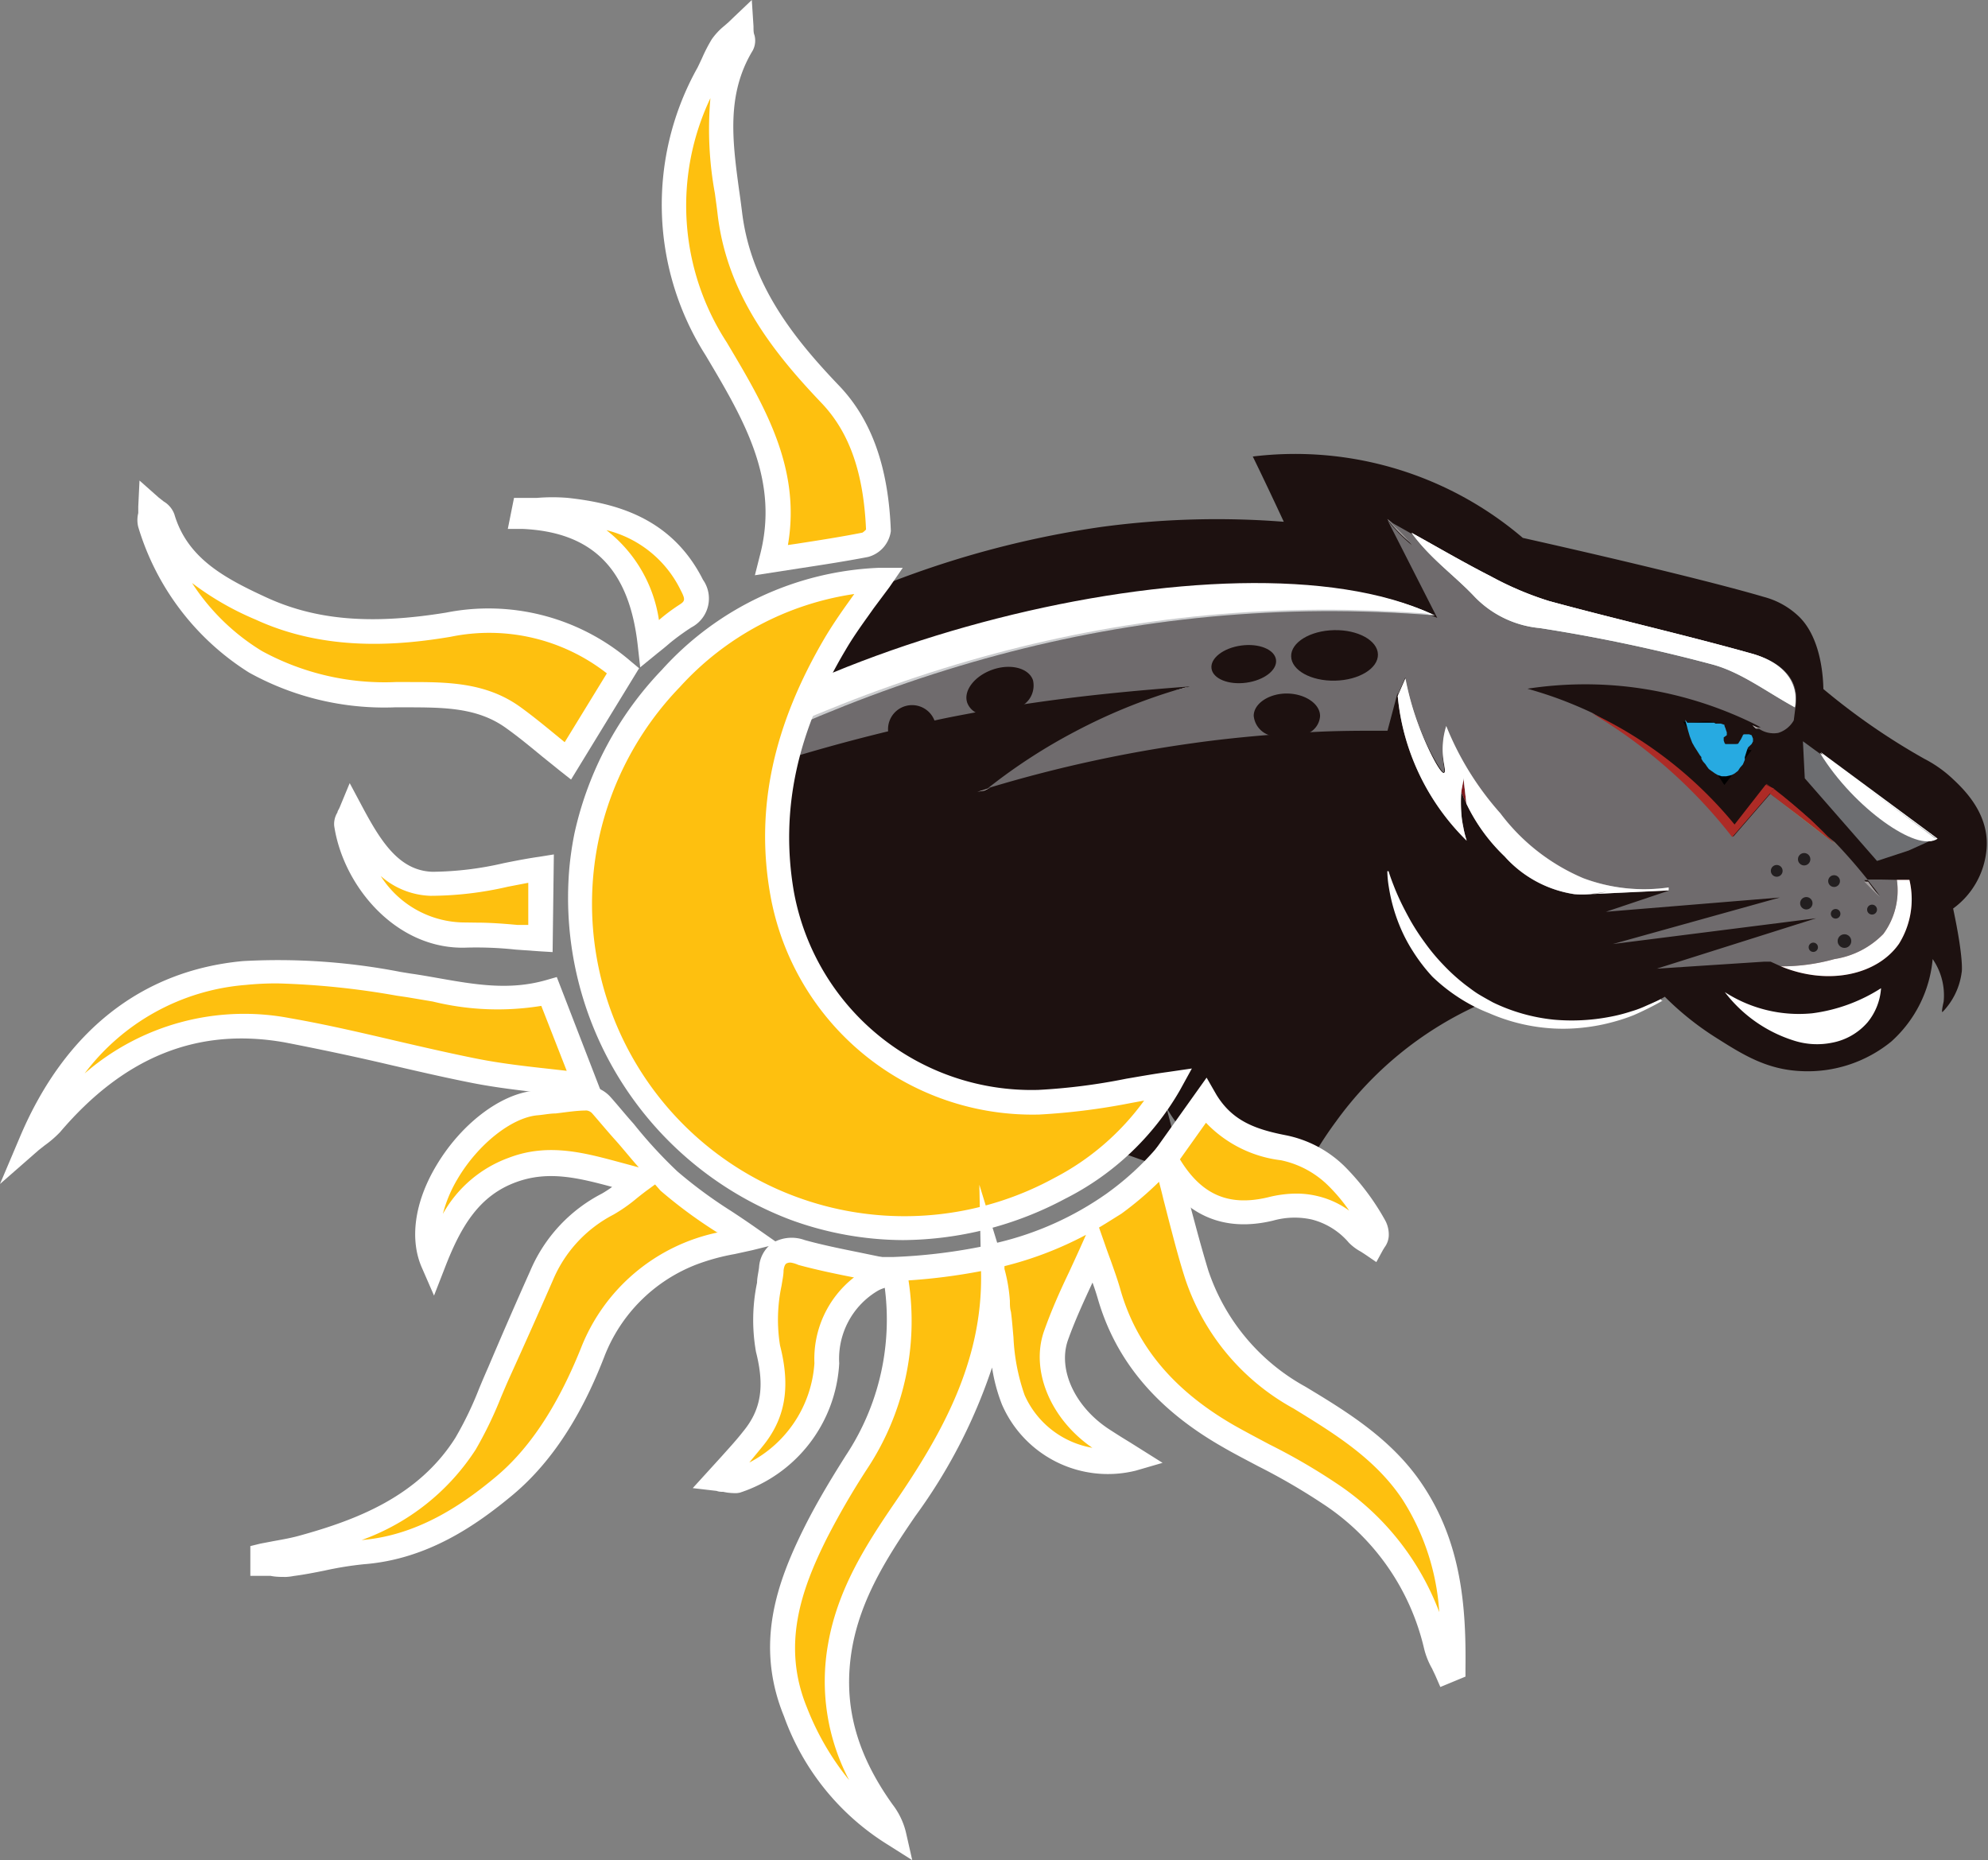 <svg xmlns="http://www.w3.org/2000/svg" viewBox="0 0 128.25 119.99"><rect x="0" y="0" width="128.25" height="119.99" fill="#808080" stroke="none"/><title>suncheetah</title><g id="fe6ac5cb-1d53-4c31-8cb1-10e8d9d8fc55" data-name="Layer 2"><g id="a3725a68-c81d-4a3d-8f72-2e2c03b7daea" data-name="Layer 1"><path d="M55.5,103.51a4.17,4.17,0,0,1-.54.21" style="fill:#00a79d"/><path d="M50.67,89.78l.16.76.27.62.37.67.32.34.37.09.57-.15.26-.38.29-.63.12-.43L53,90.43l-.15.39-.16.2-.47,0-.05-.15,0-.11.06-.15,0-.14a.56.56,0,0,0,0-.07s0-.14,0-.14Z" style="fill:#7bb7e4"/><path d="M117.54,65.81c-.63-.73-1.28-1.47-1.94-2.2-.5-.57-1-1.13-1.51-1.69l.31-.24c.65.73,1.31,1.54,2,2.44C116.79,64.69,117.18,65.25,117.54,65.81Z" style="fill:#ad2b26"/><path d="M126,58.61c.7,3.28.56,4.12.55,4.12a4.48,4.48,0,0,1-1.24,2.56c-.06,0,0-.33.08-.68a4.13,4.13,0,0,0-.71-2.74A8.12,8.12,0,0,1,122,67.2a8.53,8.53,0,0,1-5.77,1.9c-2.27-.09-3.82-1.08-5.56-2.18a18.91,18.91,0,0,1-3.27-2.62,12.77,12.77,0,0,1-11,1.09,11.3,11.3,0,0,1-1.12-.51h0a23.05,23.05,0,0,0-9.1,7.48,24.93,24.93,0,0,0-1.38,2.08,6,6,0,0,0-2.85.07c-3,.72-5.14-.34-6.7-3.06.39,1.48.74,2.91,1.1,4.3-1.53-.53-3-1-4.47-1.58,0,0,0,0,0,0C56.48,68.57,45.18,63,37.74,59.77a19.48,19.48,0,0,1-.09-2.17,21,21,0,0,1,3.42-11,76.86,76.86,0,0,1,11-6.65A62.15,62.15,0,0,1,71,34a55.6,55.6,0,0,1,11.82-.34c-.66-1.42-1.36-2.9-2-4.21a22.62,22.62,0,0,1,17.42,5.25c7.49,1.68,13.1,3.08,15.56,3.81a5.16,5.16,0,0,1,2.29,1.3c1.29,1.29,1.52,3.53,1.54,4.64a42.8,42.8,0,0,0,6.51,4.5,8,8,0,0,1,1.72,1.19c.69.64,2.39,2.18,2.31,4.42A5.28,5.28,0,0,1,126,58.61Z" style="fill:#1d1110"/><path d="M92.58,39.7c-12.72-5.93-44,2.17-53.81,13.6C55.18,43.61,72.66,38.1,92.58,39.7Zm23.21,5.93c.3-1.81-1-2.93-2.69-3.41C108.73,41,104.29,40,99.92,38.8a20.73,20.73,0,0,1-3.76-1.6c-1.73-.88-3.4-1.86-5.1-2.8,1.21,1.68,2.8,2.77,4.09,4.15a6.7,6.7,0,0,0,4.2,2,106.05,106.05,0,0,1,11.17,2.36C112.35,43.39,114,44.65,115.79,45.63Zm1.68,2.9c2.23,3.64,6.37,6.49,7.5,5.57ZM113,48.4a18.21,18.21,0,0,1-1.92-.46c.3-2.1-1.47-1.12-2.5-1.39l2.66,4.09Z"/><path d="M92.58,39.7c-19.92-1.6-37.4,3.91-53.81,13.6C48.53,41.87,79.86,33.77,92.58,39.7Z" style="fill:#fff"/><path d="M115.79,45.63c-1.83-1-3.44-2.24-5.27-2.75a106.05,106.05,0,0,0-11.17-2.36,6.7,6.7,0,0,1-4.2-2c-1.29-1.38-2.88-2.47-4.09-4.15,1.7.94,3.37,1.92,5.1,2.8a20.73,20.73,0,0,0,3.76,1.6c4.37,1.19,8.81,2.19,13.18,3.42C114.82,42.7,116.09,43.82,115.79,45.63Z" style="fill:#fff"/><path d="M117.47,48.53,125,54.1C123.84,55,119.7,52.17,117.47,48.53Z" style="fill:#fff"/><g style="opacity:0.59"><path d="M91.05,35.07a10.83,10.83,0,0,1-1.55-1.59A9.84,9.84,0,0,1,91.05,35.07Z" style="fill:#fff"/><path d="M39.11,53.25l-.35.21.07-.08Z" style="fill:#fff"/><path d="M77.15,37.88c-.67,0-1.34.12-2,.19l-.53.07c-.24,0-.49,0-.73.09-2.2.28-4.46.68-6.71,1.18A69.72,69.72,0,0,1,77.15,37.88Z" style="fill:#fff"/><path d="M91.05,35.07a10.83,10.83,0,0,1-1.55-1.59A9.84,9.84,0,0,1,91.05,35.07Z" style="fill:#fff"/><path d="M39.11,53.25l-.35.21.07-.08Z" style="fill:#fff"/><path d="M76.64,44.35l-.83.2.64-.19Z" style="fill:#fff"/><path d="M63.87,50.82l-.38.19,0,0,0,0,.15-.11Z" style="fill:#fff"/><path d="M76.64,44.35l-.83.2.64-.19Z" style="fill:#fff"/><path d="M63.87,50.82l-.38.19h0l-.44.07.59-.18Z" style="fill:#fff"/><path d="M94.41,50.18l.19,1.66c-.12-.26-.23-.5-.33-.74S94.36,50.44,94.41,50.18Z" style="fill:#fff"/><path d="M94.41,50.18l.19,1.66c-.12-.26-.23-.5-.33-.74S94.36,50.44,94.41,50.18Z" style="fill:#c02026"/><path d="M103.61,57.53a6,6,0,0,1-1,.15h-.09Z" style="fill:#fff"/><path d="M113.52,47l-.24,0a1.45,1.45,0,0,1-.22-.21Z" style="fill:#fff"/><path d="M113.52,47l-.24,0a1.45,1.45,0,0,1-.22-.21Z" style="fill:#fff"/><path d="M103.61,57.53a6,6,0,0,1-1,.15h-.09Z" style="fill:#fff"/><path d="M121.27,57.88l-1-1,.24,0C120.75,57.2,121,57.54,121.27,57.88Z" style="fill:#fff"/><path d="M122.51,60.88c-1.39,2-4.55,2.73-7.62,1.46a12.69,12.69,0,0,0,3.46-.47,5.58,5.58,0,0,0,3.15-1.62,4.73,4.73,0,0,0,.87-3.49l.81,0A5.43,5.43,0,0,1,122.51,60.88Z" style="fill:#ad2b26"/><path d="M114.43,50.9l-.54-.24v0l.07-.09Z" style="fill:#ad2b26"/><path d="M122.37,56.76a4.73,4.73,0,0,1-.87,3.49,5.58,5.58,0,0,1-3.15,1.62,12.69,12.69,0,0,1-3.46.47l-.66-.3-.44,0-6.91.45,10.28-3.25-13.11,1.66,10.77-3-11.22.92,4.05-1.36.11,0h-.11v-.19a11.23,11.23,0,0,1-5.5-.57,13,13,0,0,1-5.36-4.19,19.1,19.1,0,0,1-3.49-5.63A5.07,5.07,0,0,0,93.08,48c-.09,1.07.2,1.77.06,1.82s-1.06-1.51-1.67-3.19a18.8,18.8,0,0,1-.81-2.92l-.5,1.14s0-.11,0-.16l-.13.5h0l-.52,1.95h-.35c-1.49,0-3.06,0-4.72.1-.8,0-1.62.09-2.46.16-1.62.13-3.31.3-5,.54a86.65,86.65,0,0,0-13,2.83l-.25.08a36,36,0,0,1,5.65-3.67,36.35,36.35,0,0,1,6.54-2.68l.83-.2h-.19c-3.19.24-6.72.56-10.49,1.13h0c-1,.15-2,.31-3,.5s-1.78.33-2.69.53c-.63.13-1.27.28-1.92.43l-1.09.27a117.64,117.64,0,0,0-18.19,6l-.28.13a20.18,20.18,0,0,1,1.9-1.92l.13-.12c5.64-5,15.35-9.33,25.23-11.69l.49-.11.57-.13c2.25-.5,4.51-.9,6.71-1.18.24,0,.49-.07.73-.09l.53-.07c.69-.07,1.36-.14,2-.19l.6,0H78l.19,0h.36l.41,0,.5,0h2.7a27.18,27.18,0,0,1,10.4,2l.16.07-3.2-6.29a10.83,10.83,0,0,0,1.55,1.59,9.84,9.84,0,0,0-1.55-1.59c1.45.79,4,2.29,5.85,3.26l.17.1.18.09.52.27A19.59,19.59,0,0,0,100,38.8c4.37,1.19,8.79,2.19,13.15,3.42,1.72.48,3,1.59,2.68,3.39l-.11.86a1.74,1.74,0,0,1-1,.81,1.69,1.69,0,0,1-1.37-.36l.24,0-.46-.24a25,25,0,0,0-7.71-2.33,24.53,24.53,0,0,0-6.88.08c.74.21,1.53.46,2.36.78.59.23,1.21.49,1.84.79a31.67,31.67,0,0,1,4.06,2.82,32.23,32.23,0,0,1,4.79,4.86c.08.1.15.2.23.29l2.43-2.81h0l1.8,1.37c.78.6,1.56,1.2,2.32,1.8l0,0c.81.84,1.52,1.67,2.14,2.45l-.24,0,1,1c-.09-.12-.18-.23-.26-.35l-.54-.69.8,0Z" style="fill:#a7a9ac"/><path d="M118.3,54.36c-.76-.6-1.54-1.2-2.32-1.8l-1.8-1.37.26-.29c.77.59,1.57,1.27,2.39,2Q117.61,53.64,118.3,54.36Z" style="fill:#ad2b26"/><path d="M121.27,57.88l-1-1,.24,0C120.75,57.2,121,57.54,121.27,57.88Z" style="fill:#fff"/><path d="M107.65,57.26v.19l-5,.23a6,6,0,0,0,1-.15l-1.08.16a6.18,6.18,0,0,1-1,0,7.54,7.54,0,0,1-4.51-2.45,11.7,11.7,0,0,1-2.46-3.39l-.19-1.66c0,.26-.1.57-.14.92a9.41,9.41,0,0,0,0,1.31,5.84,5.84,0,0,0,.12.88,6.81,6.81,0,0,0,.23.94,15.24,15.24,0,0,1-3.67-5.77,14.91,14.91,0,0,1-.78-3.57l.5-1.14a18.8,18.8,0,0,0,.81,2.92c.61,1.68,1.46,3.27,1.67,3.19S93,49.11,93.08,48a5.07,5.07,0,0,1,.22-1.17,19.1,19.1,0,0,0,3.49,5.63,13,13,0,0,0,5.36,4.19A11.23,11.23,0,0,0,107.65,57.26Z" style="fill:#fff"/></g><path d="M66,45.49h0c-1,.15-2,.31-3,.5a1.19,1.19,0,0,1-.6-.65c-.27-.77.46-1.73,1.63-2.14s2.34-.1,2.61.68A1.52,1.52,0,0,1,66,45.49Z" style="fill:#1d1110"/><path d="M60.31,46.52c-.63.13-1.27.28-1.92.43l-1.09.27a1.55,1.55,0,0,1,3-.7Z" style="fill:#1d1110"/><ellipse cx="80.24" cy="42.84" rx="2.1" ry="1.21" transform="translate(-5.03 11.17) rotate(-7.72)" style="fill:#1d1110"/><ellipse cx="86.09" cy="42.28" rx="2.8" ry="1.63" transform="translate(-0.94 1.98) rotate(-1.31)" style="fill:#1d1110"/><path d="M85.16,46.2a1.31,1.31,0,0,1-.74,1.09c-.8,0-1.62.09-2.46.16a1.46,1.46,0,0,1-1.08-1.27c0-.8,1-1.45,2.15-1.44S85.17,45.4,85.16,46.2Z" style="fill:#1d1110"/><path d="M107.26,64.55s-.31.19-.87.47c-.28.14-.63.31-1,.47a11.69,11.69,0,0,1-1.41.46,12,12,0,0,1-1.74.33,11.65,11.65,0,0,1-2,.07,12,12,0,0,1-4.2-1,10.62,10.62,0,0,1-1.94-1A11.33,11.33,0,0,1,92.4,63a11.21,11.21,0,0,1-1.23-1.6,10.22,10.22,0,0,1-.84-1.59,11.07,11.07,0,0,1-.73-2.56,7,7,0,0,1-.1-1v-.05l.08,0,0,0s.1.35.33.93c.11.29.26.64.43,1s.41.82.66,1.27a14.66,14.66,0,0,0,.92,1.41,12.69,12.69,0,0,0,1.19,1.43,12.41,12.41,0,0,0,1.46,1.32c.3.22.55.42.85.6s.59.34.9.51a11.72,11.72,0,0,0,3.92,1.11,13,13,0,0,0,3.6-.18,10.69,10.69,0,0,0,1.41-.36c.42-.12.76-.27,1-.38.58-.25.9-.41.9-.41l0,0,0,.08Z" style="fill:#fff"/><polygon points="116.31 47.82 116.43 50.21 121.09 55.54 123.13 54.87 124.88 54.08 116.31 47.82" style="fill:#6d6e71"/><path d="M117.4,48.56l7.48,5.55C123.76,55,119.62,52.19,117.4,48.56Z" style="fill:#fff"/><circle cx="114.62" cy="56.18" r="0.38" style="fill:#231f20"/><circle cx="116.39" cy="55.43" r="0.4" style="fill:#231f20"/><circle cx="116.53" cy="58.27" r="0.4" style="fill:#231f20"/><circle cx="118.32" cy="56.84" r="0.38" style="fill:#231f20"/><circle cx="118.42" cy="58.95" r="0.31" style="fill:#231f20"/><circle cx="120.77" cy="58.68" r="0.32" style="fill:#231f20"/><circle cx="118.99" cy="60.71" r="0.44" style="fill:#231f20"/><circle cx="116.98" cy="61.11" r="0.3" style="fill:#231f20"/><path d="M121.35,63.75a3.88,3.88,0,0,1-.86,2.19,4,4,0,0,1-2.32,1.33,4.88,4.88,0,0,1-2.44-.14A9,9,0,0,1,111.27,64a8.81,8.81,0,0,0,5.63,1.37A10.76,10.76,0,0,0,121.35,63.75Z" style="fill:#fff"/><path d="M114.44,50.9,111.75,54c-.08-.09-.15-.19-.23-.29a32.23,32.23,0,0,0-4.79-4.86A31.67,31.67,0,0,0,102.67,46a25.93,25.93,0,0,1,4.06,2.37,26.68,26.68,0,0,1,5.17,4.82l2-2.56.54.24Z" style="fill:#ad2b26"/><path d="M118.82,54.77l-.49-.38-4.15-3.2-.24-.18.24.18,1.8,1.37c.78.6,1.56,1.2,2.32,1.8Z" style="fill:#f7941d"/><path d="M108.71,46.43l.2.73.1.34.08.21.08.21.07.12.06.11s.37.58.37.58l.09.11,0,.11.11.18.15.17.1.15.12.16.15.11.24.17.19.11.25.08.29,0,.35-.08.19-.1.22-.17.13-.2.19-.22.12-.29,0-.17.08-.26.07-.22.06-.15L113,48l.09-.17,0-.18-.09-.22-.16-.06-.17,0h-.13s-.1,0-.11.08l-.06.12-.06.12-.12.19-.06.1L112,48,112,48l-.11,0-.1,0-.16,0h-.19l-.13,0-.05-.06-.06-.17v-.13l0-.07.2-.14,0,0,0-.08,0-.11a2.23,2.23,0,0,1-.08-.24l-.07-.17,0-.07-.24-.08-.22,0-.1,0-.12-.06-.16,0-.12,0-.2,0-.2,0h-.69l-.19,0-.16,0Z" style="fill:#27aae1"/><path d="M107.65,57.25v.19l-5,.24a6,6,0,0,0,1-.16l-1.08.16a6.18,6.18,0,0,1-1,0,7.54,7.54,0,0,1-4.51-2.44,11.6,11.6,0,0,1-2.46-3.4l-.19-1.66c0,.27-.1.58-.14.93a9.27,9.27,0,0,0,0,1.3,6,6,0,0,0,.12.89,7,7,0,0,0,.23.93,15.07,15.07,0,0,1-3.67-5.77,14.84,14.84,0,0,1-.78-3.56l.5-1.14a18.8,18.8,0,0,0,.81,2.92c.61,1.68,1.46,3.26,1.67,3.18S93,49.11,93.08,48a4.88,4.88,0,0,1,.22-1.16,19.22,19.22,0,0,0,3.49,5.63,13.08,13.08,0,0,0,5.36,4.19A11.21,11.21,0,0,0,107.65,57.25Z" style="fill:#fff"/><path d="M122.51,60.88c-1.39,2-4.55,2.73-7.62,1.46a12.69,12.69,0,0,0,3.46-.47,5.58,5.58,0,0,0,3.15-1.62,4.73,4.73,0,0,0,.87-3.49l.81,0A5.43,5.43,0,0,1,122.51,60.88Z" style="fill:#fff"/><path d="M92.35,39.61C72.44,38,55,43.51,38.54,53.2,48.31,41.77,79.63,33.68,92.35,39.61Z" style="fill:#fff"/><path d="M115.79,45.63c-1.83-1-3.44-2.24-5.27-2.75a106.05,106.05,0,0,0-11.17-2.36,6.7,6.7,0,0,1-4.2-2c-1.29-1.38-2.88-2.47-4.09-4.15,1.7.94,3.37,1.92,5.1,2.8a20.73,20.73,0,0,0,3.76,1.6c4.37,1.19,8.81,2.19,13.18,3.42C114.82,42.7,116.09,43.82,115.79,45.63Z" style="fill:#fff"/><path d="M75.43,70a17,17,0,0,1-7.07,6.71,21.59,21.59,0,0,1-17.13,1.28A21.27,21.27,0,0,1,37.53,56.1,20.24,20.24,0,0,1,37.84,54a21.17,21.17,0,0,1,5.44-10.19c3.6-3.8,8.48-6.31,13.44-6.34-.44.64-.89,1.26-1.33,1.88s-1,1.46-1.47,2.22c-3,5-4.43,10.27-3.43,16.1A16.29,16.29,0,0,0,67,71.11,74.71,74.71,0,0,0,75.43,70Z" style="fill:#fec00f"/><path d="M58.24,80A21.32,21.32,0,0,1,51,78.69,22.21,22.21,0,0,1,36.73,56a21.22,21.22,0,0,1,.33-2.24A22.08,22.08,0,0,1,42.7,43.21a19.94,19.94,0,0,1,14-6.58h1.54l-.87,1.26-1,1.34-.39.55c-.48.67-1,1.41-1.43,2.15-3.14,5.27-4.23,10.36-3.34,15.57A15.58,15.58,0,0,0,67,70.31a38.81,38.81,0,0,0,5.65-.72c.89-.15,1.77-.31,2.66-.43l1.58-.23-.77,1.4a17.74,17.74,0,0,1-7.4,7A22.49,22.49,0,0,1,58.24,80ZM55.11,38.32a18.89,18.89,0,0,0-11.25,6,20.27,20.27,0,0,0-5.23,9.8A20.16,20.16,0,0,0,68,76,16.59,16.59,0,0,0,73.81,71l-.87.16a42.52,42.52,0,0,1-5.89.74A17.18,17.18,0,0,1,49.7,57.76c-1-5.6.2-11,3.53-16.65.48-.8,1-1.56,1.51-2.27Z" style="fill:#fff"/><path d="M93.76,107.64l-.41.17a8.76,8.76,0,0,1-.69-1.62,16,16,0,0,0-6.89-9.88c-2-1.44-4.38-2.48-6.56-3.73-3.66-2.1-6.44-5-7.67-9.11-.27-.92-.63-1.83-1-2.91-.88,2-1.79,3.76-2.44,5.6-.83,2.32.52,5.13,3,6.74.56.37,1.14.72,1.9,1.2a6.65,6.65,0,0,1-7.67-3.79c-.68-1.7-.64-3.7-.88-5.57a15.28,15.28,0,0,0-.39-2.65c.11,5.86-2.51,10.64-5.67,15.25-1.86,2.72-3.63,5.48-4.21,8.86A13.62,13.62,0,0,0,57,116.88a4.08,4.08,0,0,1,.72,1.48,15.51,15.51,0,0,1-6.36-7.9c-1.7-4.16-.54-7.86,1.28-11.54a52,52,0,0,1,2.65-4.56,16.62,16.62,0,0,0,2.43-12.51c5.33-.24,10.15-1.34,14.18-4.24a19.39,19.39,0,0,0,3.31-3,0,0,0,0,1,0,0,2.68,2.68,0,0,1,.07.27c.39,1.48.74,2.91,1.1,4.3.27,1,.55,2,.86,3a14.27,14.27,0,0,0,6.62,7.93c2.74,1.66,5.46,3.34,7.29,6.07C93.46,99.71,93.81,103.63,93.76,107.64Z" style="fill:#fec00f"/><path d="M58.85,120,57.27,119a16.15,16.15,0,0,1-6.69-8.27c-1.89-4.62-.49-8.59,1.31-12.2.87-1.74,1.89-3.39,2.68-4.64A15.86,15.86,0,0,0,56.9,82l-.17-.91.92,0a35.84,35.84,0,0,0,5.61-.66l-.08-4,1.15,3.74A20.28,20.28,0,0,0,71.39,77a18.43,18.43,0,0,0,3.18-2.89l1.11-1.26L76,74.69c.21.77.4,1.53.58,2.27s.35,1.37.52,2c.31,1.16.58,2.11.85,3a13.42,13.42,0,0,0,6.27,7.5c2.62,1.58,5.58,3.37,7.54,6.31,2.53,3.77,2.83,7.93,2.78,11.87v.52l-1.62.67-.31-.71c-.07-.16-.15-.31-.22-.47a5,5,0,0,1-.52-1.3A15.31,15.31,0,0,0,85.32,97a40.74,40.74,0,0,0-4.15-2.41c-.79-.42-1.59-.83-2.36-1.28-4.23-2.43-6.85-5.56-8-9.57-.1-.34-.21-.67-.33-1l0,0c-.59,1.27-1.14,2.47-1.58,3.7-.68,1.92.46,4.36,2.71,5.8.4.26.81.52,1.29.81L75,94.37l-1.72.5a7.45,7.45,0,0,1-8.64-4.26A11,11,0,0,1,64,88.22a34.74,34.74,0,0,1-4.94,9.57c-1.84,2.68-3.53,5.35-4.09,8.54-.61,3.53.22,6.74,2.62,10.09a4.79,4.79,0,0,1,.85,1.77ZM58.61,82.6a17.27,17.27,0,0,1-2.69,12.19,50.09,50.09,0,0,0-2.6,4.49c-1.63,3.27-2.91,6.86-1.26,10.88a17.52,17.52,0,0,0,2.72,4.68,13.7,13.7,0,0,1-1.36-8.78c.61-3.51,2.4-6.34,4.34-9.17,2.93-4.29,5.64-9,5.53-14.78V82A37.87,37.87,0,0,1,58.61,82.6ZM70.9,79.19l.39,1.11c.12.35.24.68.36,1,.24.68.47,1.31.66,2,1.06,3.6,3.44,6.42,7.29,8.64.76.43,1.54.84,2.31,1.25a39.08,39.08,0,0,1,4.32,2.51A17.26,17.26,0,0,1,92.85,104a15.29,15.29,0,0,0-2.39-7.29c-1.77-2.65-4.45-4.27-7-5.84a14.91,14.91,0,0,1-7-8.37c-.29-.9-.56-1.87-.87-3.06-.18-.67-.35-1.36-.53-2.05-.09-.38-.19-.77-.29-1.15a21.53,21.53,0,0,1-2.43,2.06C71.87,78.59,71.39,78.9,70.9,79.19Zm-6.1,2.49,0,.18a10.45,10.45,0,0,1,.35,2.06c0,.24,0,.48.07.72.07.53.11,1.08.16,1.62A13,13,0,0,0,66.1,90a5.87,5.87,0,0,0,4.37,3.4c-2.71-1.86-4-5-3.12-7.52.46-1.3,1-2.53,1.63-3.84.27-.59.55-1.19.83-1.82l.25-.56A23,23,0,0,1,64.8,81.68Z" style="fill:#fff"/><path d="M17,100.28c.88-.18,1.77-.31,2.63-.55,4.16-1.13,8-2.8,10.43-6.65a39.68,39.68,0,0,0,2.16-4.62c.93-2.06,1.85-4.11,2.76-6.18a9.28,9.28,0,0,1,4.27-4.64,17.46,17.46,0,0,0,2.06-1.49c-2.85-.71-5.4-1.72-8.2-.71s-4.07,3.3-5.11,6c-1.73-3.94,3-10,6.61-10.31,1.09-.1,2.17-.27,3.27-.32a1.37,1.37,0,0,1,.93.43c1.48,1.63,2.79,3.43,4.41,4.89a52.19,52.19,0,0,0,5.17,3.72,25.77,25.77,0,0,0-3.67,1,11.17,11.17,0,0,0-6.44,6.46,20.92,20.92,0,0,1-5.7,8.59c-2.63,2.17-5.52,4-9.11,4.26-1.53.12-3,.55-4.54.76a9.58,9.58,0,0,1-1.92-.09Z" style="fill:#fec00f"/><path d="M18.45,101.73c-.33,0-.66,0-1-.07l-.57,0-.73,0,0-1.92.65-.16.84-.16c.61-.11,1.18-.21,1.74-.37,3.6-1,7.6-2.5,10-6.3a22.4,22.4,0,0,0,1.52-3.15c.19-.46.39-.93.59-1.38Q32.83,85.06,34.2,82a10,10,0,0,1,4.63-5,7.37,7.37,0,0,0,.66-.43c-2.19-.59-4.11-1.06-6.16-.32-2.42.87-3.6,2.86-4.64,5.56L28,83.58l-.78-1.79c-.81-1.83-.48-4.22.9-6.55,1.6-2.72,4.16-4.67,6.36-4.88.39,0,.78-.08,1.16-.12.7-.08,1.42-.16,2.15-.2a2.21,2.21,0,0,1,1.56.69c.52.58,1,1.18,1.53,1.77a29.85,29.85,0,0,0,2.82,3.07,29.75,29.75,0,0,0,3.46,2.55c.55.36,1.1.73,1.64,1.11l1.43,1-1.69.42-1.14.25a14,14,0,0,0-2.43.66,10.37,10.37,0,0,0-6,6c-1,2.57-2.76,6.28-5.93,8.91-2.29,1.9-5.44,4.12-9.56,4.44a21.94,21.94,0,0,0-2.54.41c-.65.13-1.3.26-2,.35A3.35,3.35,0,0,1,18.45,101.73ZM42.26,76.41l-.52.38c-.27.2-.51.39-.73.57a10.26,10.26,0,0,1-1.44,1,8.45,8.45,0,0,0-3.91,4.25q-1.36,3.11-2.76,6.19c-.2.44-.39.89-.58,1.34a25.45,25.45,0,0,1-1.63,3.37,14.67,14.67,0,0,1-7.36,5.84h0C27,99.05,29.92,97,32,95.26s3.91-4.4,5.47-8.27a12.14,12.14,0,0,1,8.87-7.49l-.08,0a30.33,30.33,0,0,1-3.65-2.69Zm-4.41-4.77c-.66,0-1.32.11-2,.19-.39,0-.79.09-1.19.12-1.67.16-3.83,1.88-5.14,4.1a8.61,8.61,0,0,0-.95,2.26,8,8,0,0,1,4.25-3.62c2.61-1,5-.29,7.39.35l1,.27c-.53-.59-1-1.19-1.53-1.78s-1-1.16-1.49-1.72A.59.59,0,0,0,37.85,71.64Z" style="fill:#fff"/><path d="M49.8,36.13c1.42-5.27-1.1-9.46-3.61-13.64-3.49-5.84-3.56-11.75-.48-17.76A18.29,18.29,0,0,1,46.6,3a8.12,8.12,0,0,1,1.22-1.2c0,.66.15.92.06,1.07-2.13,3.5-1.25,7.23-.81,10.92.58,4.78,3.27,8.31,6.49,11.68,2.28,2.38,3,5.59,3.11,8.85,0,.29-.53.8-.88.87C53.92,35.51,52,35.78,49.8,36.13Z" style="fill:#fec00f"/><path d="M48.7,37.11,49,35.92c1.33-4.92-1-8.83-3.48-13A18.1,18.1,0,0,1,45,4.36c.1-.2.19-.4.29-.61a10.11,10.11,0,0,1,.63-1.22,4.29,4.29,0,0,1,.83-.88c.15-.13.32-.28.51-.47L48.5,0l.11,1.7c0,.24,0,.42.06.56a1.36,1.36,0,0,1-.11,1c-1.71,2.82-1.31,5.83-.88,9,.07.47.13.94.19,1.41.56,4.68,3.34,8.16,6.27,11.22,2.09,2.19,3.18,5.25,3.33,9.37A2,2,0,0,1,56,35.93c-1.4.27-2.82.49-4.33.72ZM45.83,6.33a16.17,16.17,0,0,0,1.05,15.75c2.38,4,4.82,8.05,3.95,13.08l.55-.08c1.49-.23,2.9-.45,4.26-.72a1.19,1.19,0,0,0,.23-.2C55.71,30.48,54.79,27.88,53,26c-3.11-3.26-6.08-7-6.7-12.13-.05-.46-.12-.93-.18-1.39A22.89,22.89,0,0,1,45.83,6.33Z" style="fill:#fff"/><path d="M2.05,73.6c2.63-6.2,7.12-10.2,13.71-10.86,3.49-.34,7.13.27,10.64.8,3,.46,5.91,1.31,9,.41.76,1.94,1.48,3.76,2.39,6.09-2.57-.33-4.89-.51-7.16-1-4-.79-8-1.9-12.07-2.61-6.27-1.09-11.25,1.35-15.27,6.06A10.58,10.58,0,0,1,2.05,73.6Z" style="fill:#fec00f"/><path d="M0,76.38l1.31-3.09C4.19,66.52,9.15,62.6,15.68,62a41.31,41.31,0,0,1,10.16.7l.68.11c.57.08,1.13.18,1.7.28,2.38.42,4.62.82,7,.14l.7-.2L39,71l-1.34-.18-2.37-.28c-1.68-.19-3.27-.37-4.84-.68-1.78-.35-3.58-.77-5.31-1.17-2.21-.52-4.49-1-6.75-1.44-5.61-1-10.37.91-14.52,5.79a7,7,0,0,1-1,.86l-.38.3ZM17.9,63.44a20,20,0,0,0-2.06.1A14.43,14.43,0,0,0,5.46,69.25a15.7,15.7,0,0,1,13.23-3.57c2.31.4,4.61.94,6.84,1.46,1.72.4,3.5.81,5.25,1.16,1.52.3,3.07.48,4.72.66l1.06.12-1.64-4.19a17.53,17.53,0,0,1-7-.28l-1.66-.28-.68-.1A51.68,51.68,0,0,0,17.9,63.44Z" style="fill:#fff"/><path d="M40.2,43.29,36.63,49.1c-1.19-1-2.3-1.92-3.49-2.78-2.3-1.65-5-1.46-7.63-1.49-3.18,0-6.25-.42-9-2.12a16.1,16.1,0,0,1-6.81-9,3.48,3.48,0,0,1,.05-1c.38.34.71.49.78.72,1,3.2,3.59,4.58,6.31,5.83,3.9,1.81,8,1.73,12.11,1A13.22,13.22,0,0,1,40.2,43.29Z" style="fill:#fec00f"/><path d="M36.84,50.29l-.71-.56L35,48.82c-.79-.65-1.55-1.28-2.35-1.85-1.84-1.33-4-1.33-6.31-1.34H25.5a18,18,0,0,1-9.43-2.24A16.77,16.77,0,0,1,8.92,34a1.84,1.84,0,0,1,0-.9c0-.11,0-.25,0-.42L9,31l1.23,1.09.33.26a1.59,1.59,0,0,1,.69.83c.83,2.8,3.16,4.08,5.89,5.34,3.21,1.49,6.8,1.79,11.64,1a14.06,14.06,0,0,1,11.91,3.14l.54.45ZM12.39,37.61A14.09,14.09,0,0,0,16.9,42a16.52,16.52,0,0,0,8.62,2h.85c2.45,0,5,0,7.24,1.64.84.61,1.65,1.28,2.43,1.92l.39.32,2.72-4.44a12.32,12.32,0,0,0-10.08-2.36c-3.22.54-8,1-12.58-1.11A18.76,18.76,0,0,1,12.39,37.61Z" style="fill:#fff"/><path d="M57,82.22a5,5,0,0,0-.76.31,5.88,5.88,0,0,0-2.9,5.37,8.55,8.55,0,0,1-5.83,7.59,3.67,3.67,0,0,1-1.2-.11c.85-1,1.57-1.74,2.24-2.55,1.45-1.76,1.57-3.62,1-5.85-.41-1.6,0-3.43.21-5.14.13-1,.85-1.38,2-1.08,1.64.45,3.32.74,5,1.1Z" style="fill:#fec00f"/><path d="M47.29,96.32a3.19,3.19,0,0,1-.63-.08c-.13,0-.27,0-.43-.06L44.69,96,46.51,94c.51-.57,1-1.1,1.42-1.64,1.17-1.41,1.41-2.9.84-5.15a11.81,11.81,0,0,1,.07-4.47c0-.32.09-.64.13-1a2.08,2.08,0,0,1,.87-1.56A2.46,2.46,0,0,1,51.92,80c1.12.31,2.3.55,3.44.78l1.5.31.25.06,1.24,1.39L57.3,83l-.28.1a2.18,2.18,0,0,0-.36.15,5.09,5.09,0,0,0-2.52,4.7,9.31,9.31,0,0,1-6.4,8.34A1.41,1.41,0,0,1,47.29,96.32ZM51,81.45a.54.54,0,0,0-.27.06c-.12.08-.16.3-.18.43,0,.32-.08.66-.13,1a10.48,10.48,0,0,0-.1,3.85c.7,2.73.34,4.75-1.16,6.56-.26.32-.53.64-.82,1a7.8,7.8,0,0,0,4.2-6.41,6.67,6.67,0,0,1,2.56-5.54l-.06,0c-1.16-.23-2.37-.48-3.54-.8A1.81,1.81,0,0,0,51,81.45Z" style="fill:#fff"/><path d="M88.79,79.73c0,.14-.14.28-.28.53a5.41,5.41,0,0,1-.91-.64,5.4,5.4,0,0,0-2.8-1.73A6,6,0,0,0,82,78c-3,.72-5.14-.34-6.7-3.06l-.11-.21,0-.06L77.77,71c1.16,2,3,2.62,5,3a6.72,6.72,0,0,1,3.42,1.79,14.61,14.61,0,0,1,2.47,3.29A1.15,1.15,0,0,1,88.79,79.73Z" style="fill:#fec00f"/><path d="M88.79,81.42l-.73-.5-.28-.18a3.28,3.28,0,0,1-.76-.57,4.65,4.65,0,0,0-2.4-1.5,5.13,5.13,0,0,0-2.48.07c-3.27.79-5.82-.37-7.58-3.45l-.36-.64.35-.51,3.29-4.62.62,1.08c1,1.65,2.41,2.23,4.46,2.63a7.51,7.51,0,0,1,3.81,2,15.73,15.73,0,0,1,2.61,3.46,1.91,1.91,0,0,1,.25,1.06,1.36,1.36,0,0,1-.27.72l-.11.18ZM83.6,77a5.81,5.81,0,0,1,1.39.16,5.69,5.69,0,0,1,2.05.94,11.18,11.18,0,0,0-1.4-1.66,6.11,6.11,0,0,0-3-1.59,8,8,0,0,1-4.84-2.42l-1.68,2.36c1.4,2.3,3.16,3.05,5.68,2.45A7.61,7.61,0,0,1,83.6,77Z" style="fill:#fff"/><path d="M34.92,56.05l-.06,4.53a45.39,45.39,0,0,0-4.74-.25c-4.22.19-7.25-3.78-7.77-7.17,0-.17.14-.36.3-.77C23.9,54.72,25.24,57,27.87,57,30.15,57.11,32.45,56.43,34.92,56.05Z" style="fill:#fec00f"/><path d="M35.65,61.42l-.83-.05-1.55-.11a23.75,23.75,0,0,0-3.12-.13c-4.53.2-8-3.92-8.59-7.85a1.41,1.41,0,0,1,.21-.87c0-.09.09-.19.14-.32l.65-1.57.8,1.5c1.21,2.27,2.39,4.15,4.54,4.22a21,21,0,0,0,4.61-.56c.75-.15,1.51-.3,2.29-.41l.93-.15Zm-4.92-1.9c.9,0,1.8.07,2.67.15l.68,0,0-2.72-1.3.25a22.39,22.39,0,0,1-5,.59,5.09,5.09,0,0,1-3.22-1.28,6.44,6.44,0,0,0,5.45,3Z" style="fill:#fff"/><path d="M41.93,41.53c-.56-5-3-8-8.21-8.2l.09-.43a22.61,22.61,0,0,1,2.73,0c3.42.38,6.4,1.49,8.09,4.84.46.93.42,1.48-.46,2.05C43.45,40.24,42.8,40.84,41.93,41.53Z" style="fill:#fec00f"/><path d="M41.3,43.05l-.16-1.43c-.55-4.92-2.92-7.3-7.45-7.5l-.93,0,.4-2h.64l.84,0a12.06,12.06,0,0,1,2,0c3,.33,6.67,1.23,8.71,5.28a2.1,2.1,0,0,1-.74,3.07,15.34,15.34,0,0,0-1.38,1c-.24.21-.51.43-.79.65ZM39.12,34.2A9,9,0,0,1,42.51,40a12,12,0,0,1,1.23-.93c.44-.28.52-.33.17-1A7.26,7.26,0,0,0,39.12,34.2Z" style="fill:#fff"/><path d="M118.3,54.36c-.76-.6-1.54-1.2-2.32-1.8l-1.8-1.37.26-.29c.77.59,1.57,1.27,2.39,2Q117.61,53.64,118.3,54.36Z" style="fill:#ad2b26"/></g></g></svg>